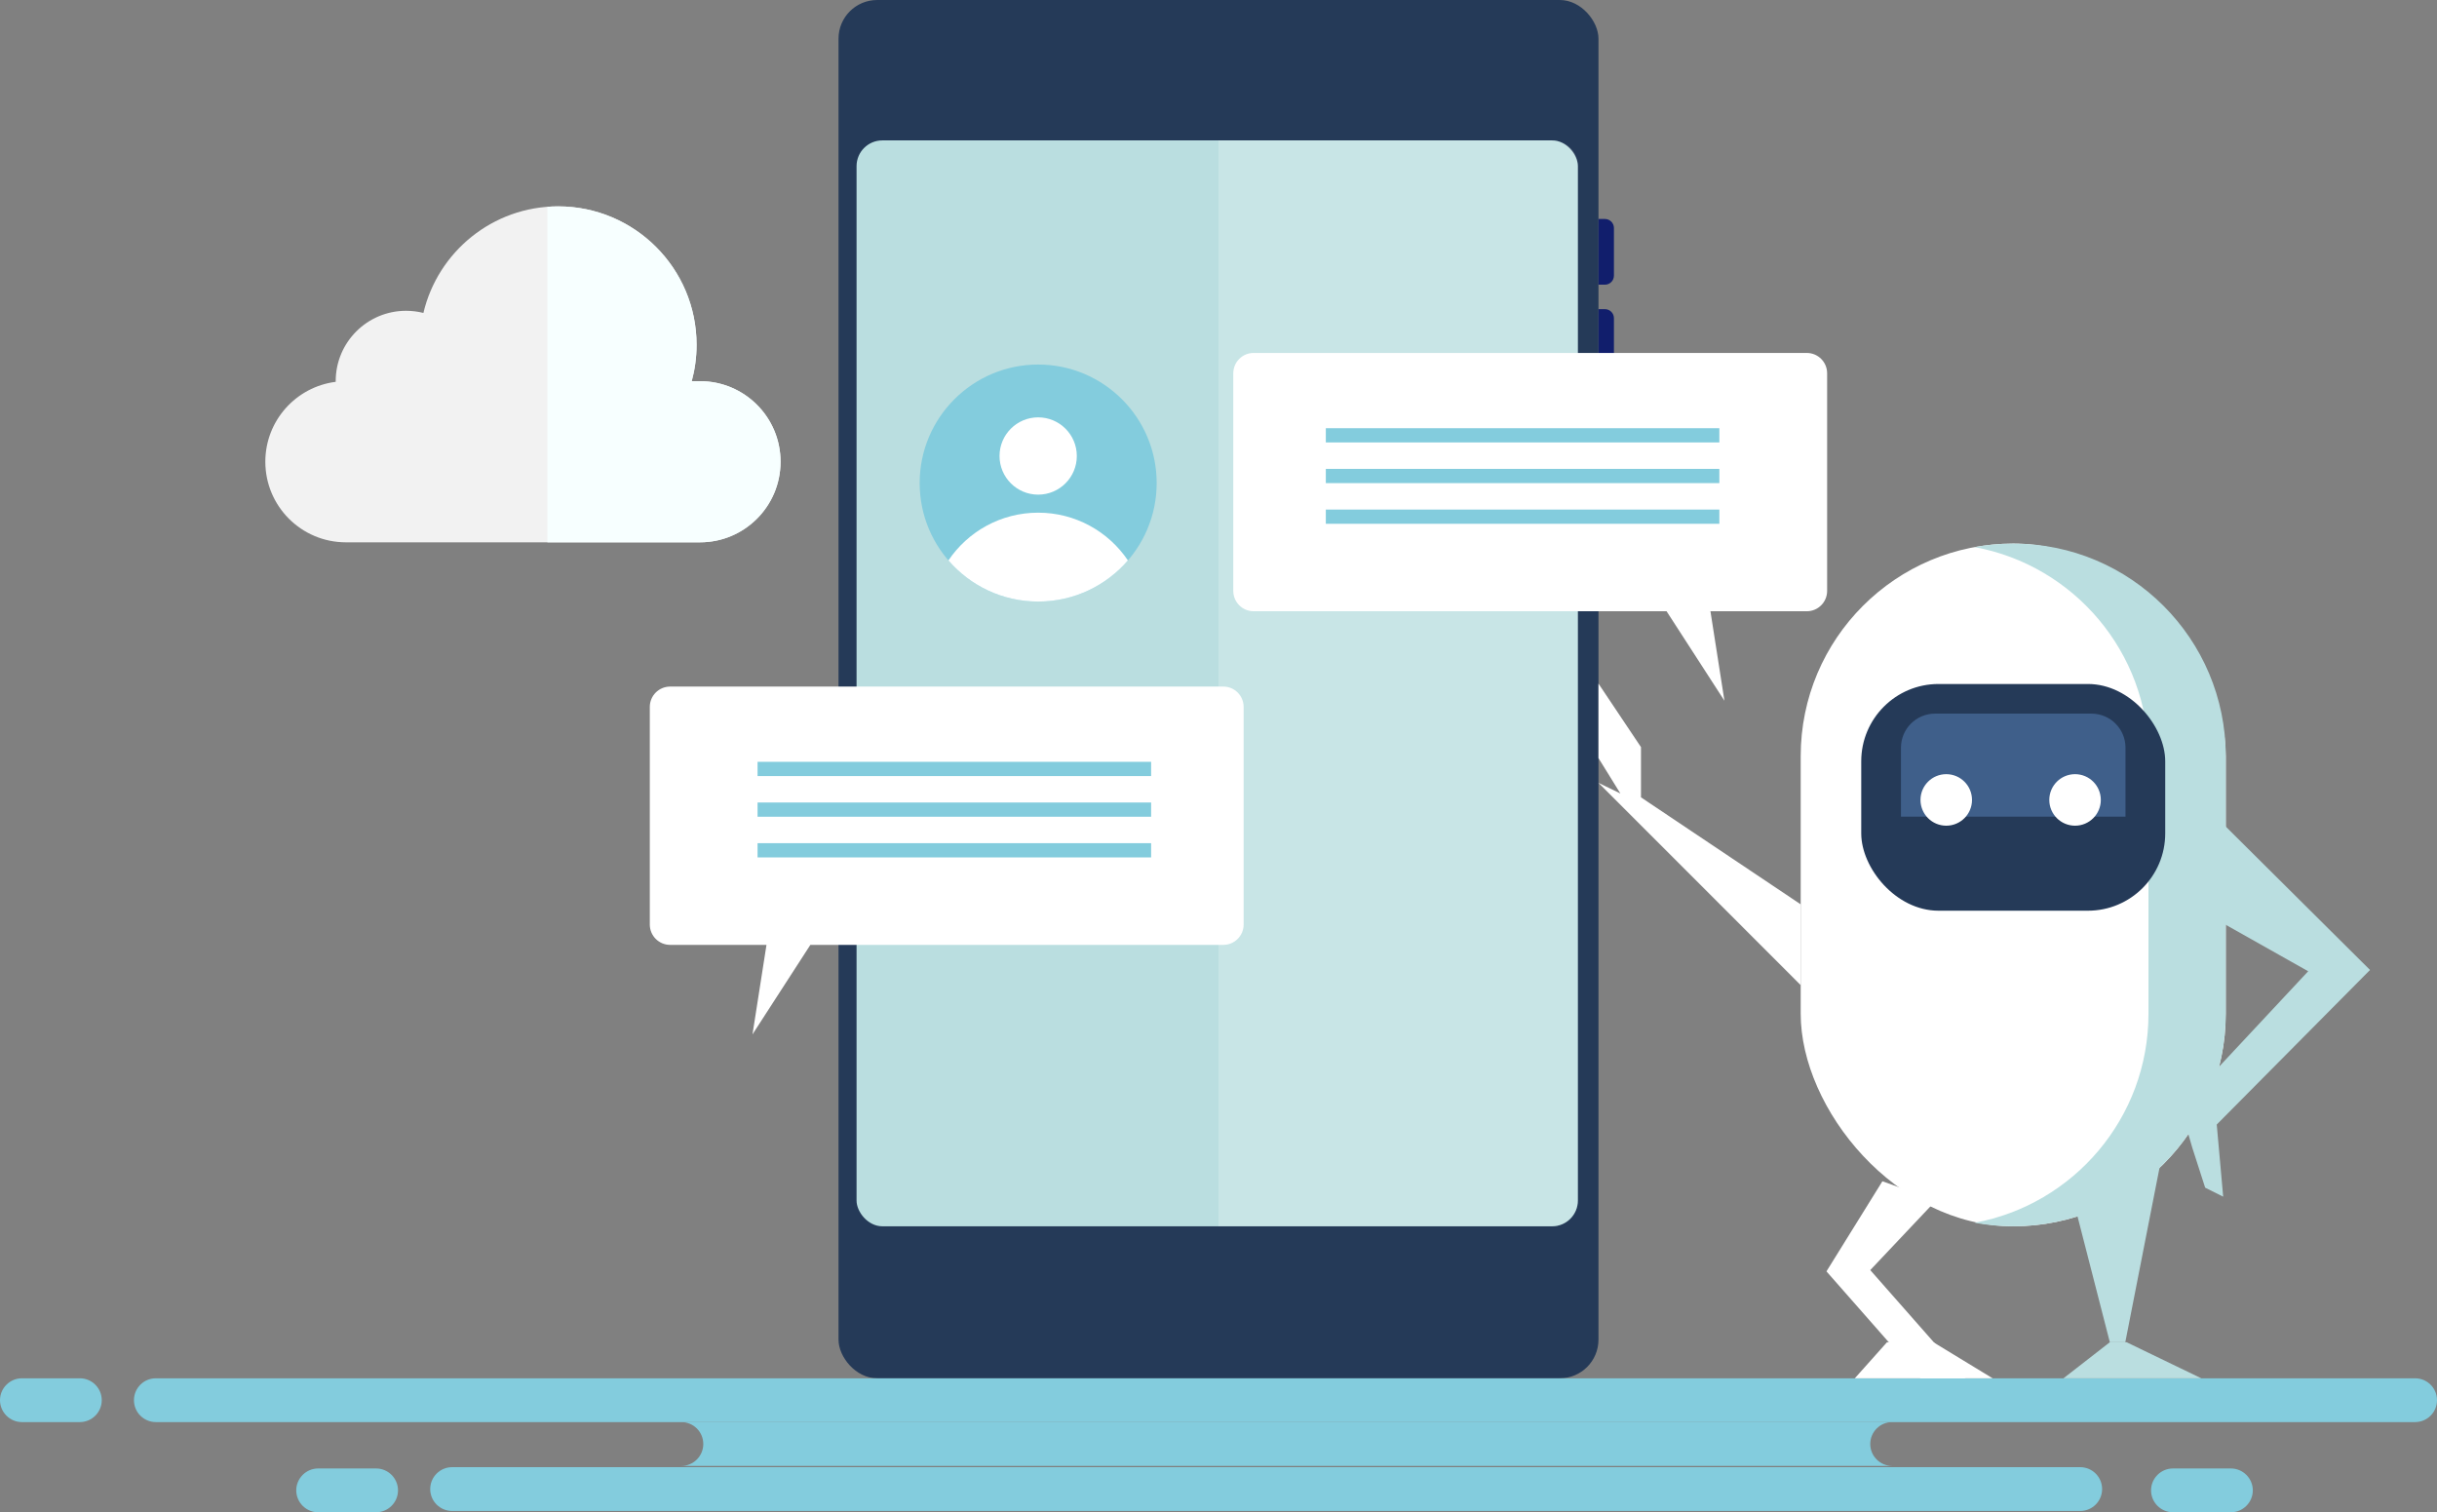 <?xml version="1.0" encoding="UTF-8"?><svg id="Layer_2" xmlns="http://www.w3.org/2000/svg" viewBox="0 0 1892 1174"><rect x="0" y="0" width="1892" height="1174" fill="#808080" stroke="none"/><defs><style>.cls-1{fill:#253a58;}.cls-2,.cls-3{fill:#fff;}.cls-4{fill:#83ccdd;}.cls-5{fill:#f7ffff;}.cls-6{fill:#badee0;}.cls-7{fill:#3f5f8a;}.cls-3{opacity:.2;}.cls-8{fill:#111e6c;}.cls-9{fill:#f2f2f2;}</style></defs><g id="Artwork"><rect class="cls-1" x="651" width="590" height="1070" rx="30" ry="30"/><path class="cls-4" d="m1875,1104H121c-9.39,0-17-7.61-17-17h0c0-9.39,7.61-17,17-17h1754c9.39,0,17,7.61,17,17h0c0,9.39-7.61,17-17,17Z"/><path class="cls-4" d="m1615,1173H351c-9.39,0-17-7.61-17-17h0c0-9.39,7.61-17,17-17h1264c9.39,0,17,7.61,17,17h0c0,9.39-7.61,17-17,17Z"/><path class="cls-4" d="m1452,1121h0c0-9.39,7.61-17,17-17h-940c9.39,0,17,7.61,17,17s-7.61,17-17,17h940c-9.39,0-17-7.61-17-17Z"/><path class="cls-4" d="m62,1104H17c-9.35,0-17-7.65-17-17h0c0-9.35,7.65-17,17-17h45c9.35,0,17,7.65,17,17h0c0,9.35-7.65,17-17,17Z"/><path class="cls-4" d="m292,1174h-45c-9.35,0-17-7.65-17-17h0c0-9.35,7.65-17,17-17h45c9.35,0,17,7.65,17,17h0c0,9.35-7.65,17-17,17Z"/><path class="cls-4" d="m1732,1174h-45c-9.35,0-17-7.65-17-17h0c0-9.35,7.65-17,17-17h45c9.35,0,17,7.65,17,17h0c0,9.35-7.65,17-17,17Z"/><rect class="cls-6" x="665" y="109" width="560" height="843" rx="20" ry="20"/><path class="cls-8" d="m1241,170h5c3.86,0,7,3.14,7,7v37c0,3.86-3.14,7-7,7h-5v-51h0Z"/><path class="cls-8" d="m1241,240h5c3.86,0,7,3.14,7,7v37c0,3.86-3.14,7-7,7h-5v-51h0Z"/><path class="cls-3" d="m1205,109h-259v843h259c11.05,0,20-8.95,20-20V129c0-11.05-8.95-20-20-20Z"/><rect class="cls-2" x="1398" y="422" width="330" height="530" rx="165" ry="165"/><path class="cls-6" d="m1563,422h0c-10.25,0-20.27.94-30,2.73,76.8,14.11,135,81.39,135,162.27v200c0,80.88-58.2,148.16-135,162.27,9.73,1.79,19.75,2.73,30,2.73h0c91.13,0,165-73.87,165-165v-200c0-91.13-73.87-165-165-165Z"/><rect class="cls-1" x="1445" y="531" width="236" height="176" rx="60" ry="60"/><path class="cls-7" d="m1650.16,634v-53.55c0-14.61-11.84-26.45-26.45-26.45h-121.42c-14.61,0-26.45,11.84-26.45,26.45v53.55h174.32Z"/><circle class="cls-2" cx="1511" cy="621" r="20"/><circle class="cls-2" cx="1611" cy="621" r="20"/><polygon class="cls-2" points="1461.43 917.04 1418 987 1491 1070 1525.97 1070 1452 986 1503 932 1461.43 917.04"/><polygon class="cls-2" points="1547 1070 1440 1070 1465 1042 1501 1042 1547 1070"/><polygon class="cls-6" points="1709 1070 1602 1070 1638 1042 1651 1042 1709 1070"/><polygon class="cls-6" points="1610 933 1638 1042 1650 1042 1681 884 1610 933"/><polygon class="cls-2" points="1241 530.71 1274 580 1274 619 1398 702.06 1398 764.77 1241 607.74 1258 616 1241 588.52 1241 530.71"/><polygon class="cls-6" points="1721 634.74 1840 753 1721 873 1726 929 1712 922 1702 890.93 1693 860 1792 754 1721 714 1721 634.74"/><path class="cls-2" d="m1402.74,274h-429.47c-8.72,0-15.79,7.07-15.79,15.79v168.95c0,8.72,7.07,15.79,15.79,15.79h320.59l44.93,69.47-10.86-69.47h74.8c8.72,0,15.79-7.07,15.79-15.79v-168.95c0-8.72-7.07-15.79-15.79-15.79Z"/><rect class="cls-4" x="1029.32" y="332.42" width="305.53" height="11.05"/><rect class="cls-4" x="1029.32" y="364" width="305.53" height="11.05"/><rect class="cls-4" x="1029.32" y="395.58" width="305.53" height="11.05"/><path class="cls-2" d="m520.26,533h429.47c8.72,0,15.79,7.07,15.79,15.79v168.95c0,8.72-7.07,15.79-15.79,15.79h-320.59l-44.93,69.47,10.86-69.47h-74.8c-8.72,0-15.79-7.07-15.79-15.79v-168.95c0-8.72,7.07-15.79,15.79-15.79Z"/><rect class="cls-4" x="588.16" y="591.42" width="305.53" height="11.05" transform="translate(1481.84 1193.89) rotate(180)"/><rect class="cls-4" x="588.16" y="623" width="305.53" height="11.05" transform="translate(1481.84 1257.05) rotate(180)"/><rect class="cls-4" x="588.16" y="654.58" width="305.53" height="11.05" transform="translate(1481.84 1320.21) rotate(180)"/><circle class="cls-4" cx="806" cy="375" r="92"/><circle class="cls-2" cx="806" cy="354" r="30"/><path class="cls-2" d="m806,467c27.85,0,52.81-12.38,69.68-31.93-15.09-22.37-40.67-37.07-69.68-37.07s-54.59,14.71-69.68,37.07c16.87,19.55,41.83,31.93,69.68,31.93Z"/><path class="cls-9" d="m543.44,295.89h-6.4c2.44-8.99,3.76-18.43,3.76-28.19,0-59.36-48.12-107.49-107.49-107.49-50.84,0-93.41,35.31-104.59,82.74-4.31-1.09-8.82-1.68-13.47-1.68-30.17,0-54.63,24.46-54.63,54.63,0,.17.01.34.01.52-30.81,3.89-54.64,30.17-54.64,62.04h0c0,34.55,28.01,62.56,62.56,62.56h274.89c34.55,0,62.56-28.01,62.56-62.56h0c0-34.55-28.01-62.56-62.56-62.56Z"/><path class="cls-5" d="m543.44,295.89h-6.4c2.44-8.99,3.76-18.43,3.76-28.19,0-59.36-48.12-107.49-107.49-107.49-2.8,0-5.57.13-8.31.34v260.46h118.44c34.55,0,62.56-28.01,62.56-62.56h0c0-34.55-28.01-62.56-62.56-62.56Z"/></g></svg>